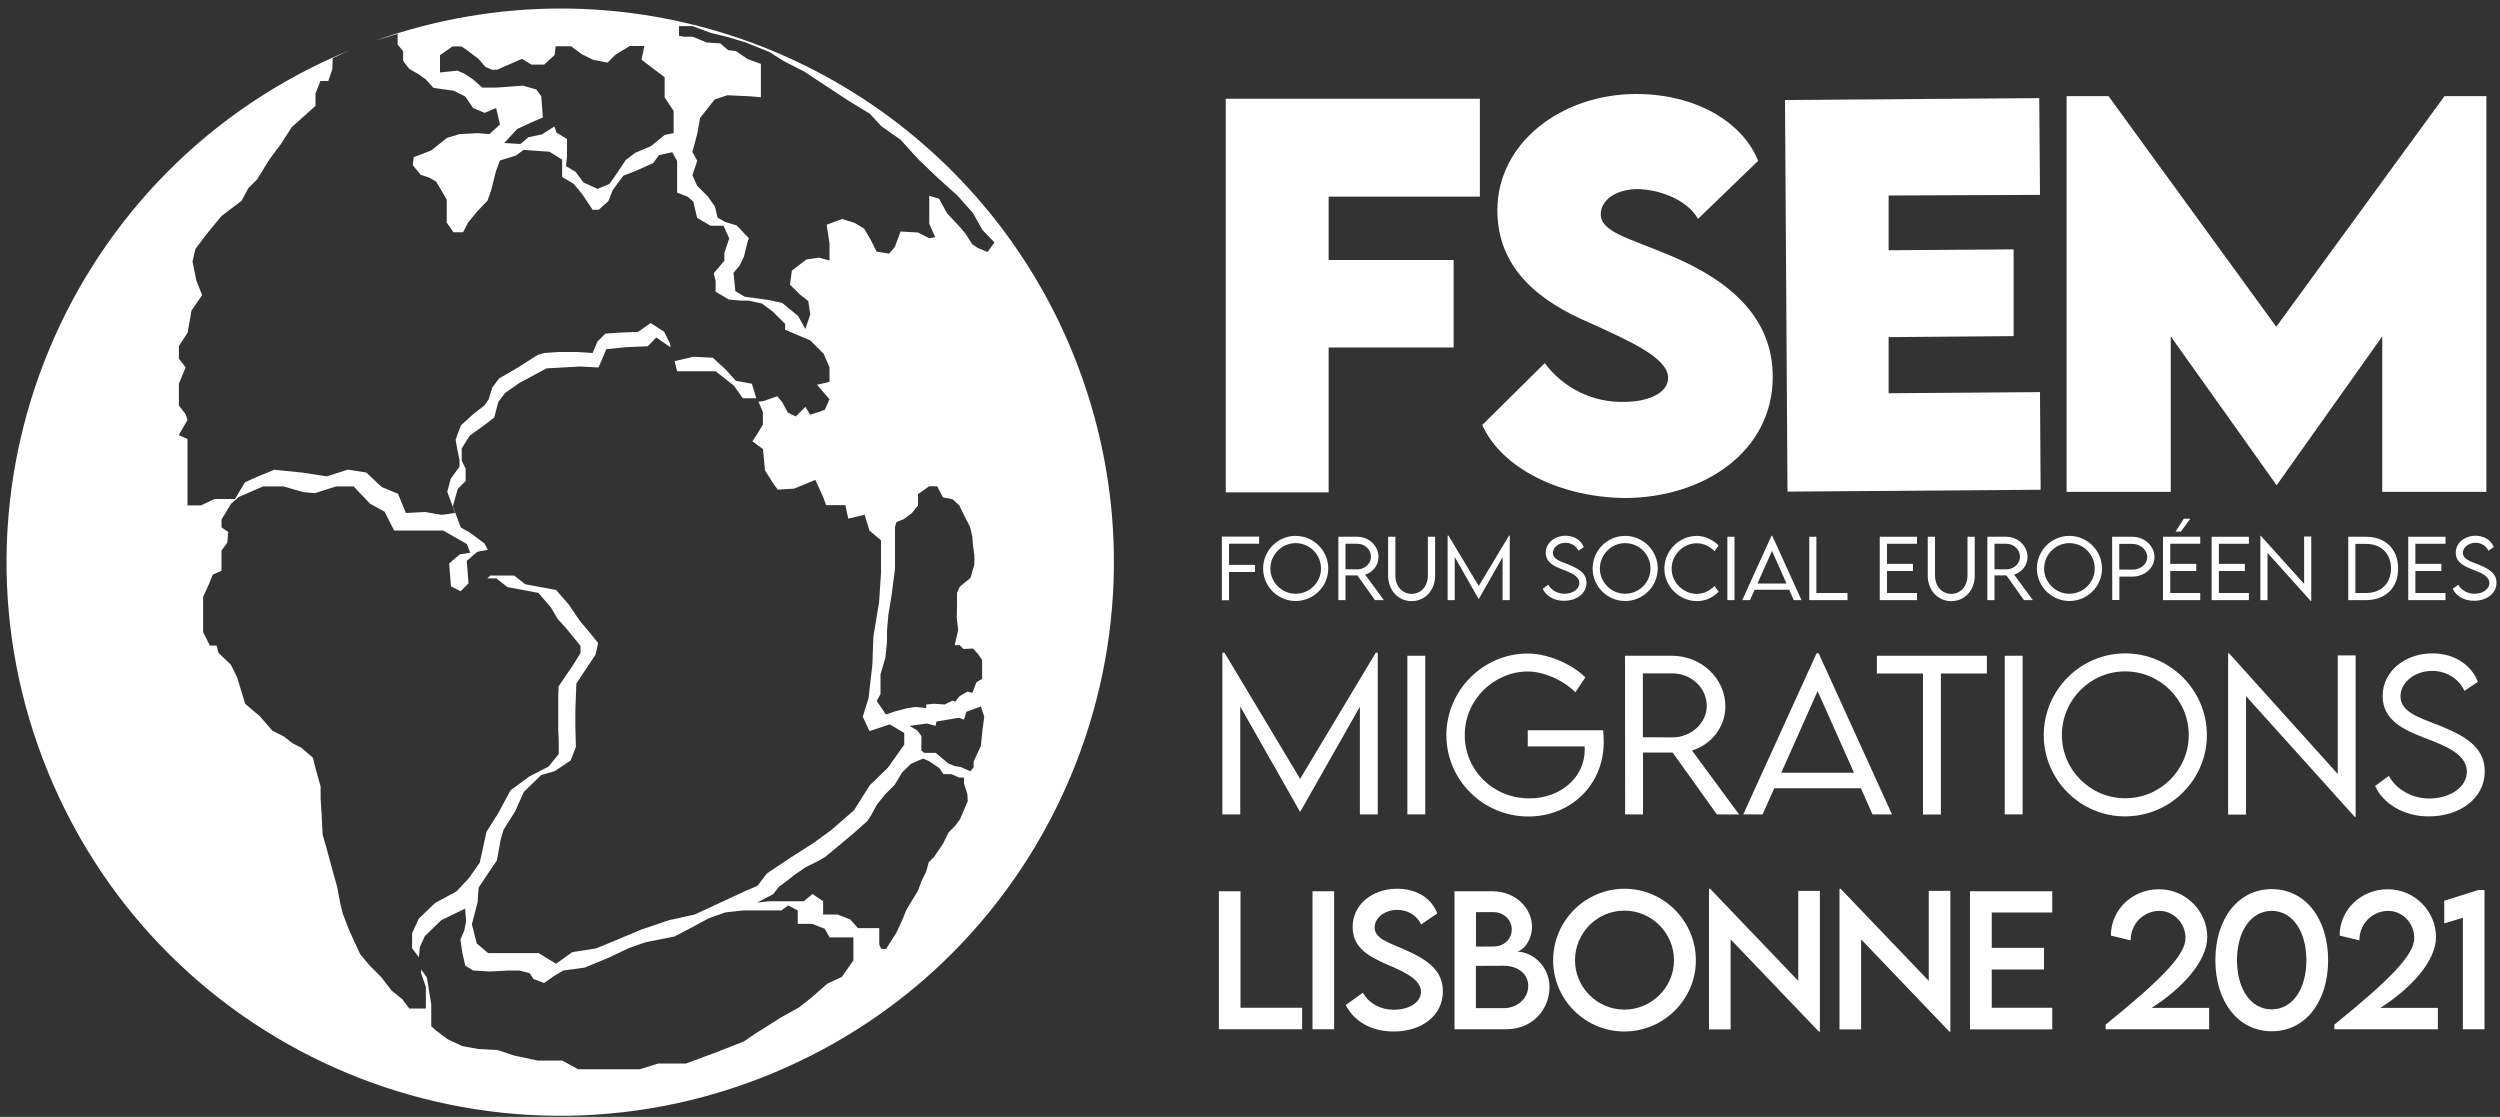 <?xml version="1.0" encoding="utf-8"?>
<!-- Generator: Adobe Illustrator 24.1.0, SVG Export Plug-In . SVG Version: 6.00 Build 0)  -->
<svg version="1.1" id="Layer_1" xmlns="http://www.w3.org/2000/svg" xmlns:xlink="http://www.w3.org/1999/xlink" x="0px" y="0px"
	 viewBox="0 0 200 89.35" style="enable-background:new 0 0 200 89.35;" xml:space="preserve">
<rect x="0" y="0" width="200" height="89.35" fill="#333333" stroke="none"/>
<style type="text/css">
	.st0{fill:#FFFFFF;}
	.st1{enable-background:new    ;}
</style>
<g id="M">
	<path class="st0" d="M198.91,7.69v31.66h-8.33V26.91l-8.45,11.91l0,0l-8.47-11.91v12.44h-8.33V7.69h3.35l13.42,18.45l13.46-18.45
		C195.56,7.69,198.91,7.69,198.91,7.69z"/>
</g>
<g id="E">
	<path class="st0" d="M151.09,15.64v4.38l10-0.07v6.94l-10,0.08v4.49l12.11-0.09l0.05,7.81L143,39.33L142.8,8l20.34-0.15l0.06,7.74
		L151.09,15.64z"/>
</g>
<g id="S">
	<path class="st0" d="M118.58,34l5-4.95c1.49,2.01,3.87,3.17,6.37,3.1c1.77,0,3.5-0.64,3.5-1.93c0-1.61-3.21-3-6.29-4.4
		c-4-1.71-7.37-4.32-7.37-9c0-5.42,5.16-9.3,11.11-9.3c4.79,0,8.52,2.26,9.75,5.35l-4.81,4.64c-0.93-1.66-3.35-2.38-4.84-2.38
		c-1.72,0-2.94,0.88-2.94,2c0,1.44,2.22,1.9,5.6,3.33c4.91,2.06,8.16,5.06,8.16,9.69c0,6-5.57,9.69-11.85,9.69
		C124.85,39.78,120.16,37.5,118.58,34z"/>
</g>
<g id="F">
	<path class="st0" d="M106.29,15.73v5.07h10v7h-10v11.59h-8.23V7.9h20.33v7.83H106.29z"/>
</g>
<g id="Novos_dados">
	<g class="st1">
		<path class="st0" d="M104.17,80.61v1.73h-6.66V71.3h1.73v9.32h4.93V80.61z"/>
		<path class="st0" d="M105,71.3h1.73v11.04H105V71.3z"/>
		<path class="st0" d="M107.66,80.4l1.37-0.98c0.49,0.86,1.41,1.36,2.47,1.36c1.24,0,2.18-0.6,2.18-1.44c0-1.02-1.45-1.64-2.74-2.19
			c-1.29-0.58-2.73-1.25-2.73-2.98c0-1.81,1.57-3.07,3.56-3.07c1.58,0,2.75,0.76,3.21,1.97l-1.29,0.89c-0.34-0.75-1.1-1.17-1.9-1.17
			c-1.01,0-1.82,0.63-1.82,1.41c0,0.86,1.02,1.17,2.36,1.75c1.75,0.77,3.1,1.61,3.1,3.35c0,1.96-1.7,3.22-3.94,3.22
			C109.67,82.52,108.29,81.67,107.66,80.4z"/>
		<path class="st0" d="M123.96,78.98c0,1.69-1.28,3.36-3.47,3.36h-4.13V71.3h3.01c1.9,0,3.19,1.37,3.19,2.84
			c0,1.19-0.83,1.99-1.24,1.99C122.56,76.12,123.96,77.26,123.96,78.98z M118.08,72.98v2.75l1.37-0.01
			c0.86,0.01,1.49-0.58,1.49-1.37s-0.68-1.38-1.47-1.38h-1.39V72.98z M122.26,78.86c0-0.84-0.71-1.6-1.97-1.6l-2.22,0.01v3.38h2.25
			C121.32,80.65,122.26,79.93,122.26,78.86z"/>
		<path class="st0" d="M124.25,76.83c0-3.15,2.56-5.73,5.71-5.73c3.14,0,5.71,2.58,5.71,5.73c0,3.12-2.58,5.69-5.72,5.69
			C126.81,82.52,124.25,79.96,124.25,76.83z M133.92,76.82c0-2.19-1.79-3.97-3.97-3.97c-2.18,0-3.95,1.78-3.95,3.97
			c0,2.17,1.78,3.95,3.95,3.95C132.13,80.76,133.92,78.99,133.92,76.82z"/>
		<path class="st0" d="M145.59,71.27v11.26h-0.08l-7.06-7.38v7.2h-1.73V71.1h0.09l7.05,7.37v-7.2
			C143.86,71.27,145.59,71.27,145.59,71.27z"/>
		<path class="st0" d="M156.03,71.27v11.26h-0.08l-7.06-7.38v7.2h-1.73V71.1h0.09l7.05,7.37v-7.2
			C154.3,71.27,156.03,71.27,156.03,71.27z"/>
		<path class="st0" d="M159.34,73v2.83h4.18v1.73h-4.18v3.06h4.84v1.73h-6.58V71.3h6.58V73H159.34z"/>
		<path class="st0" d="M176.73,80.61v1.73h-8.28v-0.37c4.54-3.68,6.39-5.59,6.39-6.93c0-1.25-1.01-2.17-2.07-2.17
			c-1.29,0-2.32,1.03-2.32,2.36l-1.58-0.38c0-2.08,1.72-3.71,3.85-3.71c2.17,0,3.86,1.78,3.86,3.82c0,1.91-1.95,4.07-4.45,5.67h4.6
			V80.61z"/>
		<path class="st0" d="M177.23,76.82c0-3.33,1.82-5.69,4.51-5.69s4.51,2.36,4.51,5.69c0,3.32-1.82,5.68-4.51,5.68
			S177.23,80.14,177.23,76.82z M184.51,76.82c0-2.31-1.11-3.95-2.77-3.95c-1.67,0-2.78,1.64-2.78,3.95c0,2.3,1.1,3.93,2.78,3.93
			C183.4,80.75,184.51,79.12,184.51,76.82z"/>
		<path class="st0" d="M195.03,80.61v1.73h-8.28v-0.37c4.54-3.68,6.39-5.59,6.39-6.93c0-1.25-1.01-2.17-2.07-2.17
			c-1.29,0-2.32,1.03-2.32,2.36l-1.58-0.38c0-2.08,1.72-3.71,3.85-3.71c2.17,0,3.86,1.78,3.86,3.82c0,1.91-1.95,4.07-4.45,5.67h4.6
			V80.61z"/>
		<path class="st0" d="M198.76,71.19v11.15h-1.73v-8.92l-1.49,0.45v-1.81l2.72-0.86h0.5V71.19z"/>
	</g>
	<g class="st1">
		<path class="st0" d="M110.22,52.22v12.93h-1.43v-8.61l-4.77,8.4H104l-4.78-8.42v8.63h-1.43V52.22h0.17l6.05,10.09l6.05-10.09
			H110.22z"/>
		<path class="st0" d="M112.59,52.46h1.43v12.69h-1.43V52.46z"/>
		<path class="st0" d="M128.3,59.33c0,3.56-2.74,5.99-6.02,5.99c-3.65,0-6.57-2.93-6.57-6.51s2.94-6.53,6.52-6.53
			c1.56,0.01,3.46,0.79,4.6,1.91l-0.8,1.19c-0.98-0.98-2.53-1.66-3.8-1.66c-2.68,0-5.05,2.22-5.05,5.09c0,2.79,2.24,5.06,5.17,5.06
			c2.48,0,4.43-1.66,4.43-3.91c0-0.09,0-0.18-0.01-0.25h-4.55v-1.29h6.03C128.27,58.63,128.3,58.97,128.3,59.33z"/>
		<path class="st0" d="M137.35,65.15l-3.54-4.95h-2.37v4.95h-1.43L130,52.46h3.75c2.35,0,4.28,1.81,4.28,4.05
			c0,1.65-1.13,3.06-2.67,3.53l3.77,5.12L137.35,65.15L137.35,65.15z M133.79,58.99c1.51,0,2.75-1.15,2.75-2.52
			c0-1.46-1.26-2.6-2.75-2.6h-2.36v5.11L133.79,58.99z"/>
	</g>
	<g class="st1">
		<path class="st0" d="M148.87,63.06h-6.93l-0.93,2.09h-1.55l5.87-12.89h0.16l5.87,12.89h-1.56L148.87,63.06z M148.32,61.82
			l-2.91-6.53l-2.91,6.53H148.32z"/>
	</g>
	<g class="st1">
		<path class="st0" d="M158.95,53.88h-3.68v11.28h-1.43V53.88h-3.69v-1.42h8.8L158.95,53.88L158.95,53.88z"/>
		<path class="st0" d="M160.38,52.46h1.43v12.69h-1.43V52.46z"/>
		<path class="st0" d="M163.5,58.81c0-3.6,2.94-6.54,6.52-6.54c3.59,0,6.53,2.94,6.53,6.54c0,3.57-2.94,6.5-6.54,6.5
			C166.44,65.32,163.5,62.39,163.5,58.81z M175.1,58.8c0-2.8-2.28-5.09-5.09-5.09c-2.79,0-5.06,2.29-5.06,5.09
			c0,2.79,2.28,5.06,5.06,5.06C172.82,63.87,175.1,61.59,175.1,58.8z"/>
		<path class="st0" d="M188.45,52.43v12.92h-0.07l-8.7-9.66v9.48h-1.43v-12.9h0.08l8.69,9.65v-9.49H188.45z"/>
		<path class="st0" d="M190.01,62.88l1.1-0.81c0.58,1.09,1.87,1.81,3.22,1.81c1.66,0,3.02-0.9,3.02-2.15c0-1.42-1.82-2.11-3.44-2.72
			c-1.56-0.61-3.3-1.37-3.3-3.33c0-1.95,1.76-3.41,3.98-3.41c1.88,0,3.17,1.03,3.64,2.28l-1.08,0.72c-0.41-0.95-1.43-1.6-2.58-1.6
			c-1.36,0-2.53,0.9-2.53,2.03c0,1.23,1.39,1.68,3.03,2.31c1.91,0.77,3.71,1.65,3.71,3.69c0,2.19-2.02,3.61-4.46,3.61
			C192.24,65.32,190.62,64.24,190.01,62.88z"/>
	</g>
	<g class="st1">
		<path class="st0" d="M98.32,43.5v1.69h2.08v0.57h-2.08v2.26h-0.57v-5.09h2.98v0.57C100.73,43.5,98.32,43.5,98.32,43.5z"/>
	</g>
	<g class="st1">
		<path class="st0" d="M101.05,45.48c0-1.44,1.17-2.61,2.6-2.61s2.61,1.17,2.61,2.61c0,1.43-1.17,2.6-2.61,2.6
			C102.22,48.08,101.05,46.91,101.05,45.48z M105.68,45.48c0-1.12-0.91-2.03-2.03-2.03c-1.11,0-2.02,0.92-2.02,2.03
			s0.91,2.02,2.02,2.02C104.77,47.5,105.68,46.59,105.68,45.48z"/>
	</g>
	<g class="st1">
		<path class="st0" d="M110,48.01l-1.41-1.98h-0.95v1.98h-0.57v-5.07h1.5c0.94,0,1.71,0.72,1.71,1.62c0,0.66-0.45,1.22-1.07,1.41
			l1.5,2.04H110z M108.58,45.55c0.6,0,1.1-0.46,1.1-1.01c0-0.58-0.5-1.04-1.1-1.04h-0.94v2.04L108.58,45.55z"/>
	</g>
	<g class="st1">
		<path class="st0" d="M111.05,46.04v-3.1h0.58v3.1c0,0.85,0.55,1.47,1.3,1.47s1.3-0.62,1.3-1.47v-3.1h0.58v3.1
			c0,1.18-0.8,2.05-1.88,2.05C111.85,48.09,111.05,47.22,111.05,46.04z"/>
		<path class="st0" d="M120.78,42.85v5.16h-0.57v-3.44l-1.91,3.35h-0.01l-1.91-3.36v3.45h-0.57v-5.16h0.07l2.42,4.03l2.42-4.03
			H120.78z"/>
		<path class="st0" d="M123.42,47.1l0.44-0.32c0.23,0.43,0.75,0.72,1.29,0.72c0.66,0,1.2-0.36,1.2-0.86c0-0.57-0.73-0.84-1.37-1.09
			c-0.62-0.24-1.32-0.55-1.32-1.33c0-0.78,0.7-1.36,1.59-1.36c0.75,0,1.26,0.41,1.45,0.91l-0.43,0.29
			c-0.16-0.38-0.57-0.64-1.03-0.64c-0.54,0-1.01,0.36-1.01,0.81c0,0.49,0.56,0.67,1.21,0.92c0.76,0.31,1.48,0.66,1.48,1.47
			c0,0.87-0.81,1.44-1.78,1.44C124.31,48.08,123.66,47.65,123.42,47.1z"/>
		<path class="st0" d="M127.41,45.48c0-1.44,1.17-2.61,2.6-2.61c1.43,0,2.61,1.17,2.61,2.61c0,1.43-1.17,2.6-2.61,2.6
			C128.58,48.08,127.41,46.91,127.41,45.48z M132.04,45.48c0-1.12-0.91-2.03-2.03-2.03c-1.11,0-2.02,0.92-2.02,2.03
			s0.91,2.02,2.02,2.02C131.13,47.5,132.04,46.59,132.04,45.48z"/>
		<path class="st0" d="M133.15,45.48c0-1.42,1.18-2.61,2.6-2.61c0.65,0.01,1.28,0.31,1.74,0.77l-0.33,0.45
			c-0.36-0.37-0.87-0.63-1.43-0.63c-1.02,0-2,0.88-2,2.03c0,1.14,0.97,2.02,2.01,2.02c0.57,0,1.06-0.27,1.42-0.63l0.33,0.46
			c-0.42,0.42-0.99,0.75-1.74,0.75C134.35,48.08,133.15,46.92,133.15,45.48z"/>
		<path class="st0" d="M138.19,42.94h0.57v5.07h-0.57V42.94z"/>
		<path class="st0" d="M143.14,47.18h-2.77L140,48.01h-0.62l2.34-5.15h0.06l2.34,5.15h-0.62L143.14,47.18z M142.92,46.68l-1.16-2.61
			l-1.16,2.61H142.92z"/>
		<path class="st0" d="M147.8,47.44v0.57h-3.06v-5.07h0.57v4.5H147.8z"/>
		<path class="st0" d="M150.96,43.51v1.6h2.08v0.57h-2.08v1.76h2.4v0.57h-2.98v-5.07h2.98v0.56h-2.4V43.51z"/>
		<path class="st0" d="M154.22,46.04v-3.1h0.58v3.1c0,0.85,0.55,1.47,1.3,1.47s1.3-0.62,1.3-1.47v-3.1h0.58v3.1
			c0,1.18-0.8,2.05-1.88,2.05S154.22,47.22,154.22,46.04z"/>
		<path class="st0" d="M161.92,48.01l-1.41-1.98h-0.95v1.98h-0.57v-5.07h1.5c0.94,0,1.71,0.72,1.71,1.62c0,0.66-0.45,1.22-1.07,1.41
			l1.5,2.04H161.92z M160.5,45.55c0.6,0,1.1-0.46,1.1-1.01c0-0.58-0.5-1.04-1.1-1.04h-0.94v2.04L160.5,45.55z"/>
		<path class="st0" d="M162.95,45.48c0-1.44,1.17-2.61,2.6-2.61c1.43,0,2.61,1.17,2.61,2.61c0,1.43-1.17,2.6-2.61,2.6
			C164.13,48.08,162.95,46.91,162.95,45.48z M167.58,45.48c0-1.12-0.91-2.03-2.03-2.03c-1.11,0-2.02,0.92-2.02,2.03
			s0.91,2.02,2.02,2.02C166.67,47.5,167.58,46.59,167.58,45.48z"/>
		<path class="st0" d="M168.97,42.94h1.61c0.98,0,1.78,0.74,1.78,1.63c0,0.86-0.8,1.56-1.78,1.56h-1.03V48h-0.57L168.97,42.94
			L168.97,42.94z M171.78,44.57c0-0.58-0.54-1.06-1.21-1.06h-1.03v2.06h1.03C171.24,45.58,171.78,45.13,171.78,44.57z"/>
		<path class="st0" d="M173.62,43.51v1.6h2.08v0.57h-2.08v1.76h2.4v0.57h-2.98v-5.07h2.98v0.56h-2.4V43.51z M174.47,42.53h-0.43
			l0.66-1.03h0.52L174.47,42.53z"/>
		<path class="st0" d="M177.51,43.51v1.6h2.08v0.57h-2.08v1.76h2.4v0.57h-2.98v-5.07h2.98v0.56h-2.4V43.51z"/>
		<path class="st0" d="M184.9,42.93v5.16h-0.03l-3.47-3.86v3.78h-0.57v-5.15h0.03l3.47,3.85v-3.79h0.57V42.93z"/>
		<path class="st0" d="M191.85,45.48c0,1.55-1.01,2.53-2.58,2.53h-1.41v-5.07h1.41C190.84,42.94,191.85,43.93,191.85,45.48z
			 M191.28,45.48c0-1.2-0.79-1.97-2.01-1.97h-0.84v3.93h0.85C190.49,47.44,191.28,46.67,191.28,45.48z"/>
		<path class="st0" d="M193.23,43.51v1.6h2.08v0.57h-2.08v1.76h2.41v0.57h-2.98v-5.07h2.98v0.56h-2.41V43.51z"/>
		<path class="st0" d="M196.22,47.1l0.44-0.32c0.23,0.43,0.75,0.72,1.29,0.72c0.66,0,1.2-0.36,1.2-0.86c0-0.57-0.73-0.84-1.37-1.09
			c-0.62-0.24-1.32-0.55-1.32-1.33c0-0.78,0.7-1.36,1.59-1.36c0.75,0,1.26,0.41,1.45,0.91l-0.43,0.29
			c-0.16-0.38-0.57-0.64-1.03-0.64c-0.54,0-1.01,0.36-1.01,0.81c0,0.49,0.56,0.67,1.21,0.92c0.76,0.31,1.48,0.66,1.48,1.47
			c0,0.87-0.81,1.44-1.78,1.44C197.11,48.08,196.46,47.65,196.22,47.1z"/>
	</g>
</g>
<path class="st0" d="M44.91,0.68c-5.07,0-10.1,0.87-14.88,2.57l1.78-0.54v0.85l0.44,0.54v0.77l0.48,0.63l0.78,0.45l0.54,0.39
	l0.63,0.69l1.62,0.23l0.92,0.46l0.63,0.92l0.92,0.39l0.92-0.39l0.31,1.32l-0.85,0.77l-0.92-0.08l-1.47,0.08l-1,0.3l-1.27,1.01
	l-1.39,0.54l-0.08,0.63l0.63,0.77l0.69,0.23l0.54,0.31l0.47,0.77l0.39,0.69v1.83l0.54,0.77h0.77l0.39-0.77l0.77-0.93L39,16.05
	l0.29-0.82l0.39-1.54l0.31-0.85l1.27-0.39l0.63-0.46l2.07,0.15l1.01,0.63v1.39l0.92,0.54l0.7,0.85l0.82,1.23h0.49l0.77-0.69
	l0.34-0.87l0.85-1.16l1.01-0.39l1.39-0.63l0.46-0.63l1.06-0.23l0.39,0.7v2.53L55,15.73l0.46,0.39l0.31,1.31l1.08,0.63h1.03
	l0.46,1.01l-0.39,1.16v0.63l-0.85,1l0.15,0.63v0.85l1.08,0.63l1,0.08h0.54l1.08,0.23l0.85,0.63l1.01,1v0.47l2.01,0.85l1.08,1.08
	l0.46,1.08v1.16l-1,0.23l1,1.16l-0.38,0.85l-1.16,0.39l-0.39-0.63l-0.77,0.77l-0.63-0.31l-0.46-0.85l-0.39-0.46l-1.08,0.38
	l-0.42,0.06l0.35,0.83v1l-0.42,0.7l-0.42,0.63l0.85,0.63l0.16,1.7l0.63,1l0.39,0.54l1.31-0.08l1.7-0.7l0.63,1.39l0.23,0.63h1.54
	l0.23,1.08l1.31-0.31l0.39,1.27l0.92,0.77v2.62l-0.15,2.32l-0.46,2.78l-0.08,2.23l-0.31,2.7l-0.46,1.46l0.54,1.16l1.62-0.54
	l1.16,0.69v0.93l-1.31,1.85l-1.44,1.39l-1.27,2.01l-1.85,1.61l-1.39,1.01l-1.82,1.16l-1.9,1.27l-0.77,1l-0.92,0.39l-4.09,1.9
	l-2.08,0.46l-2.26,0.77l-2.01,0.85l-1.54,0.63l-1.9,0.3l-1.31,0.93l-1.39-0.85h-4.03l-0.92-0.77l-0.39-1.54l0.46-1.77l0.08-1.16
	l0.77-1.16l0.69-1.01l0.31-1.7l0.23-0.77l0.92-1.46l0.7-1.56L43.3,62l1.08-0.31l1.27-0.85l0.42-1.08l-0.04-1.62v-1.38l0.08-2.08
	l1.54-2.32l0.2-0.92l-0.68-0.84l-0.79-0.94l-0.88-1.3l-1.01-1.16l-2.47-0.46l-0.9-0.7h-1.9l-0.23,0.23h0.71l0.9,0.7l2.47,0.46
	l1,1.16l0.54,0.92l0.7,0.77l1.13,1.39v0.58l-0.63,1.01l-0.63,0.92l-0.49,0.73l-0.03,0.77v0.93v1.77l0.04,0.92v1.02l-0.82,1.01
	l-1.51,0.77l-1.53,1.13l-0.99,1.84l-0.93,1.47l-0.54,2.47l-0.89,1.27l-0.97,1.03l-1.7,0.92l-1.31,1.25l-0.54,1.16v1.23l0.54,0.71
	l0.08-0.82l0.4-0.88l1.32-1.27l1.9-0.92l0.08,1l-0.15,0.77l-0.31,0.7l0.16,1.08l0.23,1.01l0.63,0.39l1.31,0.08l1.54-0.08h0.85
	l0.83,0.22l0.3,0.46l0.85,0.32l0.76-0.54l0.78-0.46l1.7-0.23l1.94-0.8l1.62-0.77l1.31-0.46l2.32-0.46l1.47-0.77l1.3-0.7l1.31-0.46
	l1.47-0.16h3l0.54-0.39l0.77,0.39v1.08h1.16l1,0.39l0.39,0.69h1.9v1.85l-0.92,1.31l-1.16,0.54l-1.31,1.15l-0.97,0.76l-1.39,0.77
	l-2.08,1.31l-0.92,0.63l-2.16,0.85l-2.47,0.92h-2.23l-1.47,0.46h-4.93l-1.27-0.69h-1.95l-1.85-0.39l-1.39-0.46l-1.54-0.08
	l-1.27-0.23l-1.16-0.54l-0.93-0.69L34.5,82.1v-1.74l-0.35-2.17l-0.46-0.63v0.31l0.38,1.08v1.73h-1.33l-0.54-0.73l-0.87-0.7
	l-0.83-1.08l-0.92-0.92l-0.77-0.92l-0.85-1.85l-0.54-1.39l-0.22-0.92l-0.23-1.23l-0.39-1.39l-0.46-1.7l-0.31-1.08l-0.08-1.62
	l-0.08-1.27v-0.96l-0.39-1.39l-0.23-0.92l-0.46-0.39l-0.46-0.4l-0.71-0.36l-0.69-0.54l-0.92-0.46l-1-1.16l-1.18-1l-0.63-2.08
	l-0.5-1.03l-1-0.96l-0.15-0.58h-0.54l-0.54-1.08v-2.83l0.46-1l0.31-0.77l0.7-0.31v-1.62l0.46-0.63l0.08-0.85l-0.54-0.37v-0.63
	l0.77-1.27l0.63-0.54l1.93-0.84h1.61l1.61,0.46l0.93,0.08l1.7-0.54h1.39l1.32,1.39l1.15,0.63l0.77,1.51h3.92l1.9,1.08l0.27,0.7
	l-0.84,0.13l-0.85,0.73l0.15,1.83l0.77,0.39l0.63-0.63l0,0l-0.14-1.8l0.85-0.73l0.84-0.15l-0.27-0.51l-1.2-0.89l-0.7-0.39l-0.63-1.7
	l0.39-1.39l0.63-0.63v-0.99l-0.31-0.63v-0.99l0.63-1.01l1.27-0.92l0.7-0.54l0.32-1.23l0.54-0.73l1.16-0.81l2.16-1.16l2.7-0.15
	l1.46,0.08l0.63-1.47l1.54-0.15l1.77-0.08L52.5,27l1.15,0.79l-0.06-0.33l-0.46-0.92l-1.08-0.7l-1,0.71l-1.47,0.06l-1.15,0.08
	l-0.63,0.63l-0.2,0.47l-0.19,0.45l-1.27-0.08h-1.44l-1.15,0.08l-0.53,0.15l-1.7,1.08l-1.4,0.81l-0.54,0.73l-0.28,0.92l-0.34,0.5
	l-0.88,0.68l-1.01,0.92l-0.42,1.14l0.14,0.82l0.17,0.8v0.54l-0.7,0.97l-0.28,1.04l0.63,1.7l-1.08,0.15l-1.32-0.23l-1.54,0.08
	l-0.63-1.54l-1.31-0.54l-1.23-1.16l-1.47-0.23l-1.7,0.54l-1.93-0.3l-2.26-0.23l-1.31,0.54l-1.03,0.46l-0.8,1.34h-1.64l-1.08,0.51H15
	v-5.31l-0.7-0.31l0.7-1.21l-0.15-0.46l-0.54-0.7V30.7l0.54-1.31l-0.54-0.7v-1l0.7-1.08l0.31-1.77l0.85-1.23l-0.46-1.16l-0.31-1.53
	l0.23-1l0.93-1.23l1.15-1.4l1.62-1.23l0.54-1.01l0.7-0.7l1-1.62l0.92-1.23l0.85-1.33l1.9-1.7V7.49l0.39-1.01h0.63l0.32-0.92
	l0.04-0.91l1.35-0.63C5.33,13.34-5.44,39.22,3.87,61.84s35.2,33.39,57.82,24.07s33.39-35.2,24.07-57.82
	C78.94,11.53,62.81,0.72,44.91,0.68z M53.89,10.65l-0.72,0.15l-1.09,0.89l-1.27,0.54l-0.76,0.58l-0.77,1.16l-0.53,0.75l-0.94,0.39
	l-1.13-0.51l-0.63-0.85l-0.77-0.46l0.08-0.77v-1.4l-0.84-0.51l-0.17-0.49l-1,0.63l-1.08,0.23l-0.63,0.54l-1.3-0.08l1.02-1.11
	l1.15-0.54l0.92-0.39L43.3,7.7l-0.39-0.54l-1.08-0.31l-1.04,0.08l-1.12,0.08h-1.09l-0.75-0.67l-0.7-0.46l-0.54-0.23L35.2,5.8V4.41
	l1.01-0.7h0.69l0.47,0.31l0.92,0.7l0.54,0.63l0.54,0.23h0.39l1.99-0.87l0.77,0.46h1.01l0.84-0.77l0.08-0.7h1.23l0.85,0.63l0.91,0.45
	l1.16,0.23l0.63-0.63l1.15-0.7h1.17l-0.23,1.09l1,0.77l0.85,0.63v1.62l0.72,1.09V10.65z M71.6,56.91l-0.73,0.25l-0.73-1.09l0.3-0.54
	v-1.58l0.39-1.34l0.13-1.27v-0.9l0.11-1.27l0.24-1.44l0.16-1.2l0.13-1.04v-3.35l0.12-0.38l0.58-0.23l0.63-0.46l0.51-0.63v-0.91
	l0.9-0.63h0.63l0.47,0.89l0.77,0.15l0.54,0.5l0.39,0.81l0.46,0.89l0.19,0.81l0.04,0.63l0.12,0.84v0.73l-0.31,1.08l-0.85,0.7
	l-0.23,0.5v0.93l-0.02,1.05l0.11,1l-0.27,1.2h0.39l0.3,0.31l0.77-0.04l0.42,0.46l0.31,0.46v1.51l-0.46,0.27l-0.32,0.85l-0.39-0.1
	l-0.63,0.36l-0.35,0.44l-0.22-0.08l-0.63,0.31l-0.84-0.06l-0.63,0.06v0.28l-0.86-0.08l-0.63,0.09L71.6,56.91z M77.42,64.09l-0.3,0.7
	l-0.31,0.73l-0.39,0.54l-0.54,0.54l-0.45,0.92l-0.71,1.04l-0.42,0.42l-0.2,0.73l-0.39,0.81l-0.27,0.73l-0.93,1.54l-0.31,0.77
	l-0.5,1.08l-0.35,0.54l-0.46,0.73h-0.39l-0.16-0.35v-1.31h-1.7l-0.63-0.7l-0.63-0.24l-0.37-0.15h-1.16V72.1l-0.85-0.58l-0.7,0.58
	h-2.75l-0.99,0.11l1.3-0.68l0.45-0.59l0.51-0.37l0.81-0.63l0.85-0.58l0.96-0.47l0.58-0.34l1.35-1.12l0.92-0.77l1.08-0.96l0.31-0.46
	l0.46-0.85l0.67-0.84l0.77-0.77l0.58-0.97l0.71-0.7l0.52-0.23l0.46-0.19l0.46,0.19l0.85,0.58l0.31,0.47h0.63l0.63,0.27h0.39v0.48
	l0.27,0.85L77.42,64.09z M78.6,58.39l-0.13,1.27l-0.58,1.27v0.46l-0.27,0.31l-0.74-0.33l-0.53-0.09l-0.48-0.2l-1.02-0.85h-0.92
	l-0.22-0.19v-1.16l-0.32-0.44l-0.63-0.37l1.39-0.19l0.69,0.19l0.08-0.35l1.78-0.3l0.42,0.15l0.19-0.63l1.16-0.42l0.27,0.81
	L78.6,58.39z M78.23,19.84l-0.46-0.31l-0.54-0.85l-0.46-0.54l-1.01-1.08l-0.63-1.16l-0.79-0.23v2.23l0.48,1.08l-0.48,0.08l-0.9-0.46
	l-1.39-0.08l-0.46,1.23l-0.46,0.54l-1-0.16l-0.46-0.92l-0.54-0.92l-0.77-0.46l-1-0.31l-1.23,0.46l0.23,1.47v1.39l-0.85-0.23l-1,0.15
	l-1.16,0.89l-0.15,1.12l0.77,0.77l0.69,0.54l0.16,1.08l-0.39,1.16l-0.58-1.04l-1.27-1.04L61.49,24l-1.9-0.26l-0.76-0.44l-0.15-1.47
	l0.47-0.56l0.37-0.75l0.28-1.15l0.11-0.31l-0.97-1.02l-0.94-0.29l-0.59-0.34l-0.22-0.89l-0.56-0.8l-0.85-0.85l-0.39-0.85l0.39-1.16
	l-0.39-0.7l0.39-1.46l0.23-1.27l1.16-1.47l1.01-0.34l1.77,0.08l0.92,0.08V5.11L59.8,4.72l-0.92-0.63l-0.63-0.08l-0.63-0.54
	L56.54,3.4l-1.13-0.46h-0.7l-0.39-0.08V2.09h1.08l1.46,0.54l1.27,0.31l1.54,0.46l1.9,0.77l1.08,0.69l1.7,0.87l1.63,1.08l2,1.31
	l1.61,0.98l0.92,1l1.54,1.08l1.39,1.54l1.54,1.47l1.63,1.47l1.23,1.39l0.75,1.34l0.97,1.01L79,20.16L78.23,19.84z"/>
<path class="st0" d="M29.34,3.5l0.46-0.17L29.34,3.5z"/>
<polygon class="st0" points="57.25,29.7 58.72,30.86 59.42,31.86 60.5,31.86 60.15,30.7 58.87,30.47 58.03,29.54 57.03,28.62 
	55.48,28.54 53.97,28.89 54.17,29.7 55.94,29.7 "/>
</svg>
